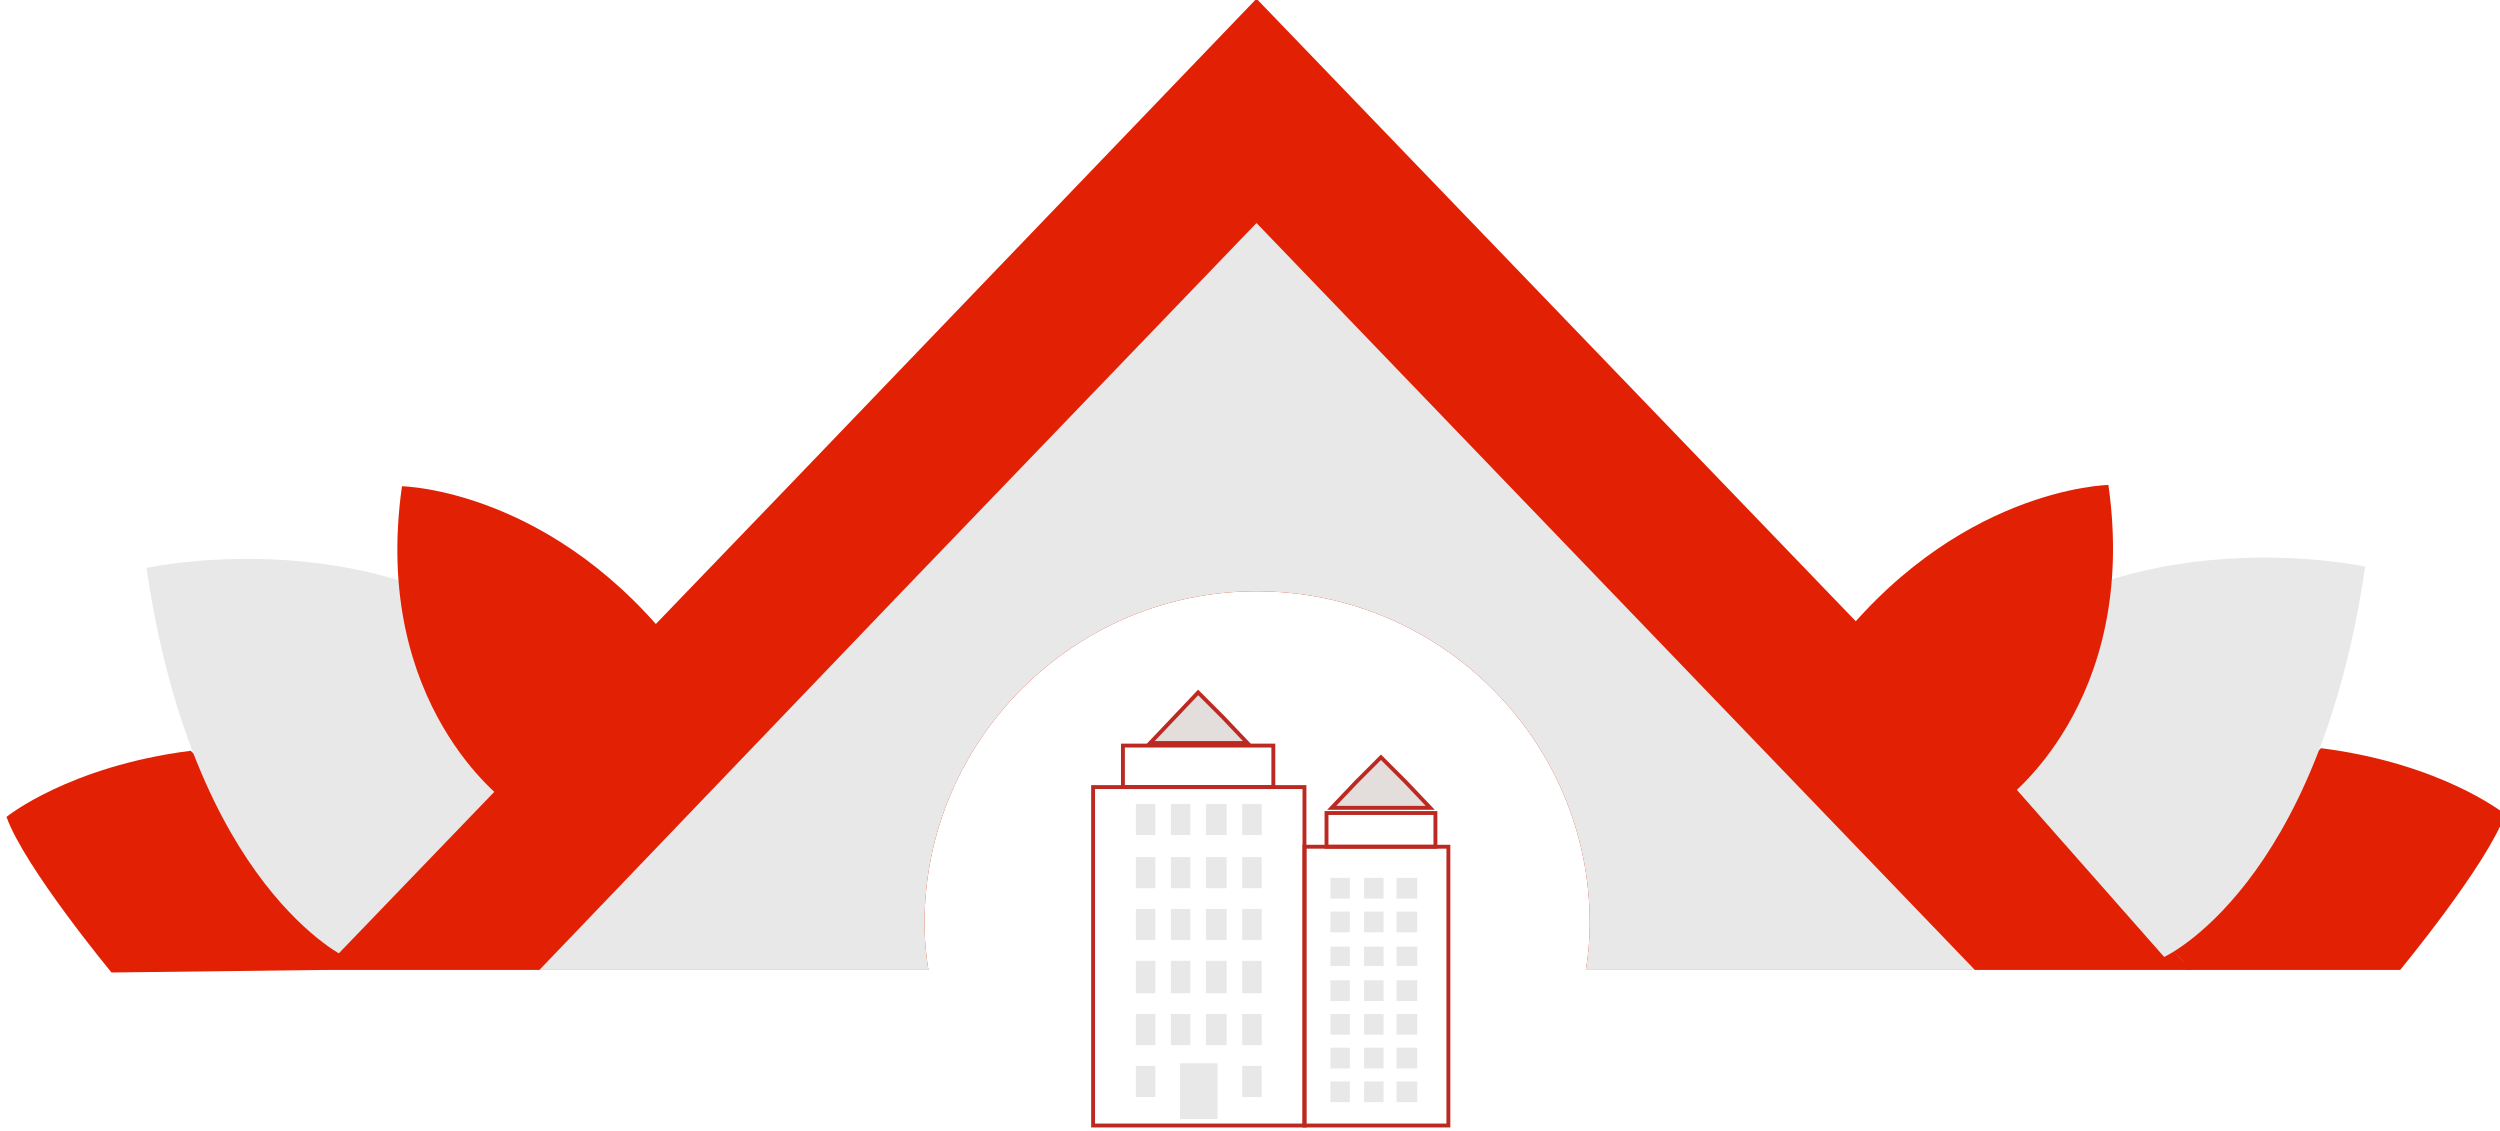 <?xml version="1.0" encoding="UTF-8" standalone="no"?>
<!-- Creator: CorelDRAW -->

<svg
   xml:space="preserve"
   width="0.681in"
   height="0.308in"
   style="clip-rule:evenodd;fill-rule:evenodd;image-rendering:optimizeQuality;shape-rendering:geometricPrecision;text-rendering:geometricPrecision"
   viewBox="0 0 1.928 0.468"
   version="1.1"
   id="svg77"
   sodipodi:docname="logo.svg"
   inkscape:export-filename="logo.svg"
   inkscape:export-xdpi="96"
   inkscape:export-ydpi="96"
   inkscape:version="1.4 (86a8ad7, 2024-10-11)"
   xmlns:inkscape="http://www.inkscape.org/namespaces/inkscape"
   xmlns:sodipodi="http://sodipodi.sourceforge.net/DTD/sodipodi-0.dtd"
   xmlns="http://www.w3.org/2000/svg"
   xmlns:svg="http://www.w3.org/2000/svg"><sodipodi:namedview
   id="namedview1"
   pagecolor="#ffffff"
   bordercolor="#000000"
   borderopacity="0.25"
   inkscape:showpageshadow="2"
   inkscape:pageopacity="0.0"
   inkscape:pagecheckerboard="0"
   inkscape:deskcolor="#d1d1d1"
   inkscape:document-units="in"
   inkscape:zoom="39.541411"
   inkscape:cx="37.618789"
   inkscape:cy="15.2119"
   inkscape:window-width="3440"
   inkscape:window-height="1406"
   inkscape:window-x="-11"
   inkscape:window-y="-11"
   inkscape:window-maximized="1"
   inkscape:current-layer="Layer_x0020_1" />
 <defs
   id="defs1"><style
     type="text/css"
     id="style1">
   <![CDATA[
    .str2 {stroke:#BB2921;stroke-width:0.003}
    .str1 {stroke:#BB2921;stroke-width:0.027;stroke-linecap:round;stroke-linejoin:round}
    .str0 {stroke:#BB2921;stroke-width:0.028;stroke-linecap:round;stroke-linejoin:round}
    .fil3 {fill:none}
    .fil0 {fill:#BB2921}
    .fil2 {fill:white}
    .fil1 {fill:#EBDDAA}
    .fil4 {fill:#BB2921;fill-rule:nonzero}
   ]]>
  </style></defs>
 <g
   id="Layer_x0020_1"
   transform="translate(-0.435,-0.654)"
   inkscape:label="Layer 1">
  <path
   class="fil0"
   d="m 0.521,1.202 c 0,0 -0.067,-0.081 -0.081,-0.12 0,0 0.048,-0.039 0.142,-0.051 0.041,0.037 0.075,0.077 0.092,0.116 0.004,0.009 0.032,0.016 0.034,0.024 0.002,0.009 -0.016,0.021 -0.022,0.029 z"
   id="path1"
   style="fill:#e22104;fill-opacity:1" />
  <path
   class="fil1"
   d="m 0.703,1.191 c 0,0 -0.119,-0.054 -0.155,-0.301 0,0 0.208,-0.046 0.334,0.098 z"
   id="path2"
   style="fill:#e8e8e8;fill-opacity:1" />
  <path
   class="fil0"
   d="m 0.826,1.071 c 0,0 -0.105,-0.075 -0.081,-0.244 0,0 0.119,0.002 0.216,0.131 L 0.837,1.082 Z"
   id="path3"
   style="fill:#e22104;fill-opacity:1" />
  <path
   id="polygon3"
   style="fill:#e22104;fill-opacity:1"
   class="fil0"
   d="M 1.4 -3.9001355e-06 L 1.04 0.375 L 0.68 0.749 L 1.147 0.749 C 1.145 0.737 1.144 0.725 1.144 0.713 C 1.144 0.572 1.259 0.457 1.4 0.457 C 1.542 0.457 1.657 0.572 1.657 0.713 C 1.657 0.725 1.656 0.737 1.654 0.749 L 2.121 0.749 L 1.761 0.375 L 1.4 -3.9001355e-06 z "
   transform="translate(0.004,0.451)" />
  <path
   id="polygon4"
   style="fill:#e8e8e8;fill-opacity:1"
   class="fil1"
   d="M 1.4 0.173 L 1.123 0.461 L 0.847 0.749 L 1.147 0.749 C 1.145 0.737 1.144 0.725 1.144 0.713 C 1.144 0.572 1.259 0.457 1.4 0.457 C 1.542 0.457 1.657 0.572 1.657 0.713 C 1.657 0.725 1.656 0.737 1.654 0.749 L 1.954 0.749 L 1.677 0.461 L 1.4 0.173 z "
   transform="translate(0.004,0.451)" />
  
  
  <g
   id="g70"
   style="fill:#e8e8e8;fill-opacity:1"
   transform="translate(0.004,0.451)">
   <polygon
   class="fil0"
   points="1.322,0.645 1.307,0.645 1.307,0.621 1.322,0.621 "
   id="polygon27"
   style="fill:#e8e8e8;fill-opacity:1" />
   <polygon
   class="fil0"
   points="1.349,0.645 1.334,0.645 1.334,0.621 1.349,0.621 "
   id="polygon28"
   style="fill:#e8e8e8;fill-opacity:1" />
   <polygon
   class="fil0"
   points="1.377,0.645 1.361,0.645 1.361,0.621 1.377,0.621 "
   id="polygon29"
   style="fill:#e8e8e8;fill-opacity:1" />
   <polygon
   class="fil0"
   points="1.404,0.645 1.389,0.645 1.389,0.621 1.404,0.621 "
   id="polygon30"
   style="fill:#e8e8e8;fill-opacity:1" />
   <polygon
   class="fil0"
   points="1.322,0.686 1.307,0.686 1.307,0.662 1.322,0.662 "
   id="polygon31"
   style="fill:#e8e8e8;fill-opacity:1" />
   <polygon
   class="fil0"
   points="1.349,0.686 1.334,0.686 1.334,0.662 1.349,0.662 "
   id="polygon32"
   style="fill:#e8e8e8;fill-opacity:1" />
   <polygon
   class="fil0"
   points="1.377,0.686 1.361,0.686 1.361,0.662 1.377,0.662 "
   id="polygon33"
   style="fill:#e8e8e8;fill-opacity:1" />
   <polygon
   class="fil0"
   points="1.404,0.686 1.389,0.686 1.389,0.662 1.404,0.662 "
   id="polygon34"
   style="fill:#e8e8e8;fill-opacity:1" />
   <polygon
   class="fil0"
   points="1.322,0.726 1.307,0.726 1.307,0.702 1.322,0.702 "
   id="polygon35"
   style="fill:#e8e8e8;fill-opacity:1" />
   <polygon
   class="fil0"
   points="1.349,0.726 1.334,0.726 1.334,0.702 1.349,0.702 "
   id="polygon36"
   style="fill:#e8e8e8;fill-opacity:1" />
   <polygon
   class="fil0"
   points="1.377,0.726 1.361,0.726 1.361,0.702 1.377,0.702 "
   id="polygon37"
   style="fill:#e8e8e8;fill-opacity:1" />
   <polygon
   class="fil0"
   points="1.404,0.726 1.389,0.726 1.389,0.702 1.404,0.702 "
   id="polygon38"
   style="fill:#e8e8e8;fill-opacity:1" />
   <polygon
   class="fil0"
   points="1.322,0.767 1.307,0.767 1.307,0.742 1.322,0.742 "
   id="polygon39"
   style="fill:#e8e8e8;fill-opacity:1" />
   <polygon
   class="fil0"
   points="1.349,0.767 1.334,0.767 1.334,0.742 1.349,0.742 "
   id="polygon40"
   style="fill:#e8e8e8;fill-opacity:1" />
   <polygon
   class="fil0"
   points="1.377,0.767 1.361,0.767 1.361,0.742 1.377,0.742 "
   id="polygon41"
   style="fill:#e8e8e8;fill-opacity:1" />
   <polygon
   class="fil0"
   points="1.404,0.767 1.389,0.767 1.389,0.742 1.404,0.742 "
   id="polygon42"
   style="fill:#e8e8e8;fill-opacity:1" />
   <polygon
   class="fil0"
   points="1.322,0.807 1.307,0.807 1.307,0.783 1.322,0.783 "
   id="polygon43"
   style="fill:#e8e8e8;fill-opacity:1" />
   <polygon
   class="fil0"
   points="1.349,0.807 1.334,0.807 1.334,0.783 1.349,0.783 "
   id="polygon44"
   style="fill:#e8e8e8;fill-opacity:1" />
   <polygon
   class="fil0"
   points="1.377,0.807 1.361,0.807 1.361,0.783 1.377,0.783 "
   id="polygon45"
   style="fill:#e8e8e8;fill-opacity:1" />
   <polygon
   class="fil0"
   points="1.404,0.807 1.389,0.807 1.389,0.783 1.404,0.783 "
   id="polygon46"
   style="fill:#e8e8e8;fill-opacity:1" />
   <polygon
   class="fil0"
   points="1.322,0.847 1.307,0.847 1.307,0.823 1.322,0.823 "
   id="polygon47"
   style="fill:#e8e8e8;fill-opacity:1" />
   <polygon
   class="fil0"
   points="1.37,0.864 1.341,0.864 1.341,0.821 1.37,0.821 "
   id="polygon48"
   style="fill:#e8e8e8;fill-opacity:1" />
   <polygon
   class="fil0"
   points="1.404,0.847 1.389,0.847 1.389,0.823 1.404,0.823 "
   id="polygon49"
   style="fill:#e8e8e8;fill-opacity:1" />
   <polygon
   class="fil0"
   points="1.472,0.694 1.457,0.694 1.457,0.678 1.472,0.678 "
   id="polygon50"
   style="fill:#e8e8e8;fill-opacity:1" />
   <polygon
   class="fil0"
   points="1.498,0.694 1.483,0.694 1.483,0.678 1.498,0.678 "
   id="polygon51"
   style="fill:#e8e8e8;fill-opacity:1" />
   <polygon
   class="fil0"
   points="1.524,0.694 1.508,0.694 1.508,0.678 1.524,0.678 "
   id="polygon52"
   style="fill:#e8e8e8;fill-opacity:1" />
   <polygon
   class="fil0"
   points="1.472,0.72 1.457,0.72 1.457,0.704 1.472,0.704 "
   id="polygon53"
   style="fill:#e8e8e8;fill-opacity:1" />
   <polygon
   class="fil0"
   points="1.498,0.72 1.483,0.72 1.483,0.704 1.498,0.704 "
   id="polygon54"
   style="fill:#e8e8e8;fill-opacity:1" />
   <polygon
   class="fil0"
   points="1.524,0.72 1.508,0.72 1.508,0.704 1.524,0.704 "
   id="polygon55"
   style="fill:#e8e8e8;fill-opacity:1" />
   <polygon
   class="fil0"
   points="1.472,0.746 1.457,0.746 1.457,0.731 1.472,0.731 "
   id="polygon56"
   style="fill:#e8e8e8;fill-opacity:1" />
   <polygon
   class="fil0"
   points="1.498,0.746 1.483,0.746 1.483,0.731 1.498,0.731 "
   id="polygon57"
   style="fill:#e8e8e8;fill-opacity:1" />
   <polygon
   class="fil0"
   points="1.524,0.746 1.508,0.746 1.508,0.731 1.524,0.731 "
   id="polygon58"
   style="fill:#e8e8e8;fill-opacity:1" />
   <polygon
   class="fil0"
   points="1.472,0.773 1.457,0.773 1.457,0.757 1.472,0.757 "
   id="polygon59"
   style="fill:#e8e8e8;fill-opacity:1" />
   <polygon
   class="fil0"
   points="1.498,0.773 1.483,0.773 1.483,0.757 1.498,0.757 "
   id="polygon60"
   style="fill:#e8e8e8;fill-opacity:1" />
   <polygon
   class="fil0"
   points="1.524,0.773 1.508,0.773 1.508,0.757 1.524,0.757 "
   id="polygon61"
   style="fill:#e8e8e8;fill-opacity:1" />
   <polygon
   class="fil0"
   points="1.472,0.799 1.457,0.799 1.457,0.783 1.472,0.783 "
   id="polygon62"
   style="fill:#e8e8e8;fill-opacity:1" />
   <polygon
   class="fil0"
   points="1.498,0.799 1.483,0.799 1.483,0.783 1.498,0.783 "
   id="polygon63"
   style="fill:#e8e8e8;fill-opacity:1" />
   <polygon
   class="fil0"
   points="1.524,0.799 1.508,0.799 1.508,0.783 1.524,0.783 "
   id="polygon64"
   style="fill:#e8e8e8;fill-opacity:1" />
   <polygon
   class="fil0"
   points="1.472,0.825 1.457,0.825 1.457,0.809 1.472,0.809 "
   id="polygon65"
   style="fill:#e8e8e8;fill-opacity:1" />
   <polygon
   class="fil0"
   points="1.498,0.825 1.483,0.825 1.483,0.809 1.498,0.809 "
   id="polygon66"
   style="fill:#e8e8e8;fill-opacity:1" />
   <polygon
   class="fil0"
   points="1.524,0.825 1.508,0.825 1.508,0.809 1.524,0.809 "
   id="polygon67"
   style="fill:#e8e8e8;fill-opacity:1" />
   <polygon
   class="fil0"
   points="1.472,0.851 1.457,0.851 1.457,0.835 1.472,0.835 "
   id="polygon68"
   style="fill:#e8e8e8;fill-opacity:1" />
   <polygon
   class="fil0"
   points="1.498,0.851 1.483,0.851 1.483,0.835 1.498,0.835 "
   id="polygon69"
   style="fill:#e8e8e8;fill-opacity:1" />
   <polygon
   class="fil0"
   points="1.524,0.851 1.508,0.851 1.508,0.835 1.524,0.835 "
   id="polygon70"
   style="fill:#e8e8e8;fill-opacity:1" />
  </g>
  <path
   class="fil0"
   d="m 2.286,1.2 c 0,0 0.067,-0.081 0.081,-0.12 0,0 -0.048,-0.039 -0.142,-0.051 -0.041,0.037 -0.075,0.077 -0.092,0.116 -0.004,0.009 -0.032,0.016 -0.034,0.024 -0.002,0.009 0.022,0.022 0.023,0.031 z"
   id="path70"
   style="fill:#e22104;fill-opacity:1" />
  <path
   class="fil1"
   d="m 2.104,1.19 c 0,0 0.119,-0.054 0.155,-0.301 0,0 -0.208,-0.046 -0.334,0.098 z"
   id="path71"
   style="fill:#e8e8e8;fill-opacity:1" />
  <path
   class="fil0"
   d="m 1.98,1.07 c 0,0 0.105,-0.075 0.081,-0.244 0,0 -0.119,0.002 -0.216,0.131 l 0.124,0.124 z"
   id="path72"
   style="fill:#e22104;fill-opacity:1" />
  <polygon
   class="fil3 str2"
   points="1.437,0.869 1.274,0.869 1.274,0.608 1.437,0.608 "
   id="polygon72"
   transform="translate(0.004,0.451)" />
  <polygon
   class="fil3 str2"
   points="1.437,0.869 1.548,0.869 1.548,0.654 1.437,0.654 "
   id="polygon73"
   transform="translate(0.004,0.451)" />
  <polygon
   class="fil1 str2"
   points="1.318,0.574 1.337,0.554 1.355,0.535 1.374,0.554 1.393,0.574 1.355,0.574 "
   id="polygon74"
   style="fill:#e3dedb;fill-opacity:1"
   transform="translate(0.004,0.451)" />
  <polygon
   class="fil3 str2"
   points="1.413,0.576 1.297,0.576 1.297,0.608 1.413,0.608 "
   id="polygon75"
   style="fill:none"
   transform="translate(0.004,0.451)" />
  <polygon
   class="fil1 str2"
   points="1.458,0.624 1.477,0.604 1.496,0.585 1.515,0.604 1.534,0.624 1.496,0.624 "
   id="polygon76"
   style="fill:#e3dedb;fill-opacity:1"
   transform="translate(0.004,0.451)" />
  <polygon
   class="fil3 str2"
   points="1.454,0.628 1.538,0.628 1.538,0.654 1.454,0.654 "
   id="polygon77"
   style="fill:none"
   transform="translate(0.004,0.451)" />
 </g>
</svg>

